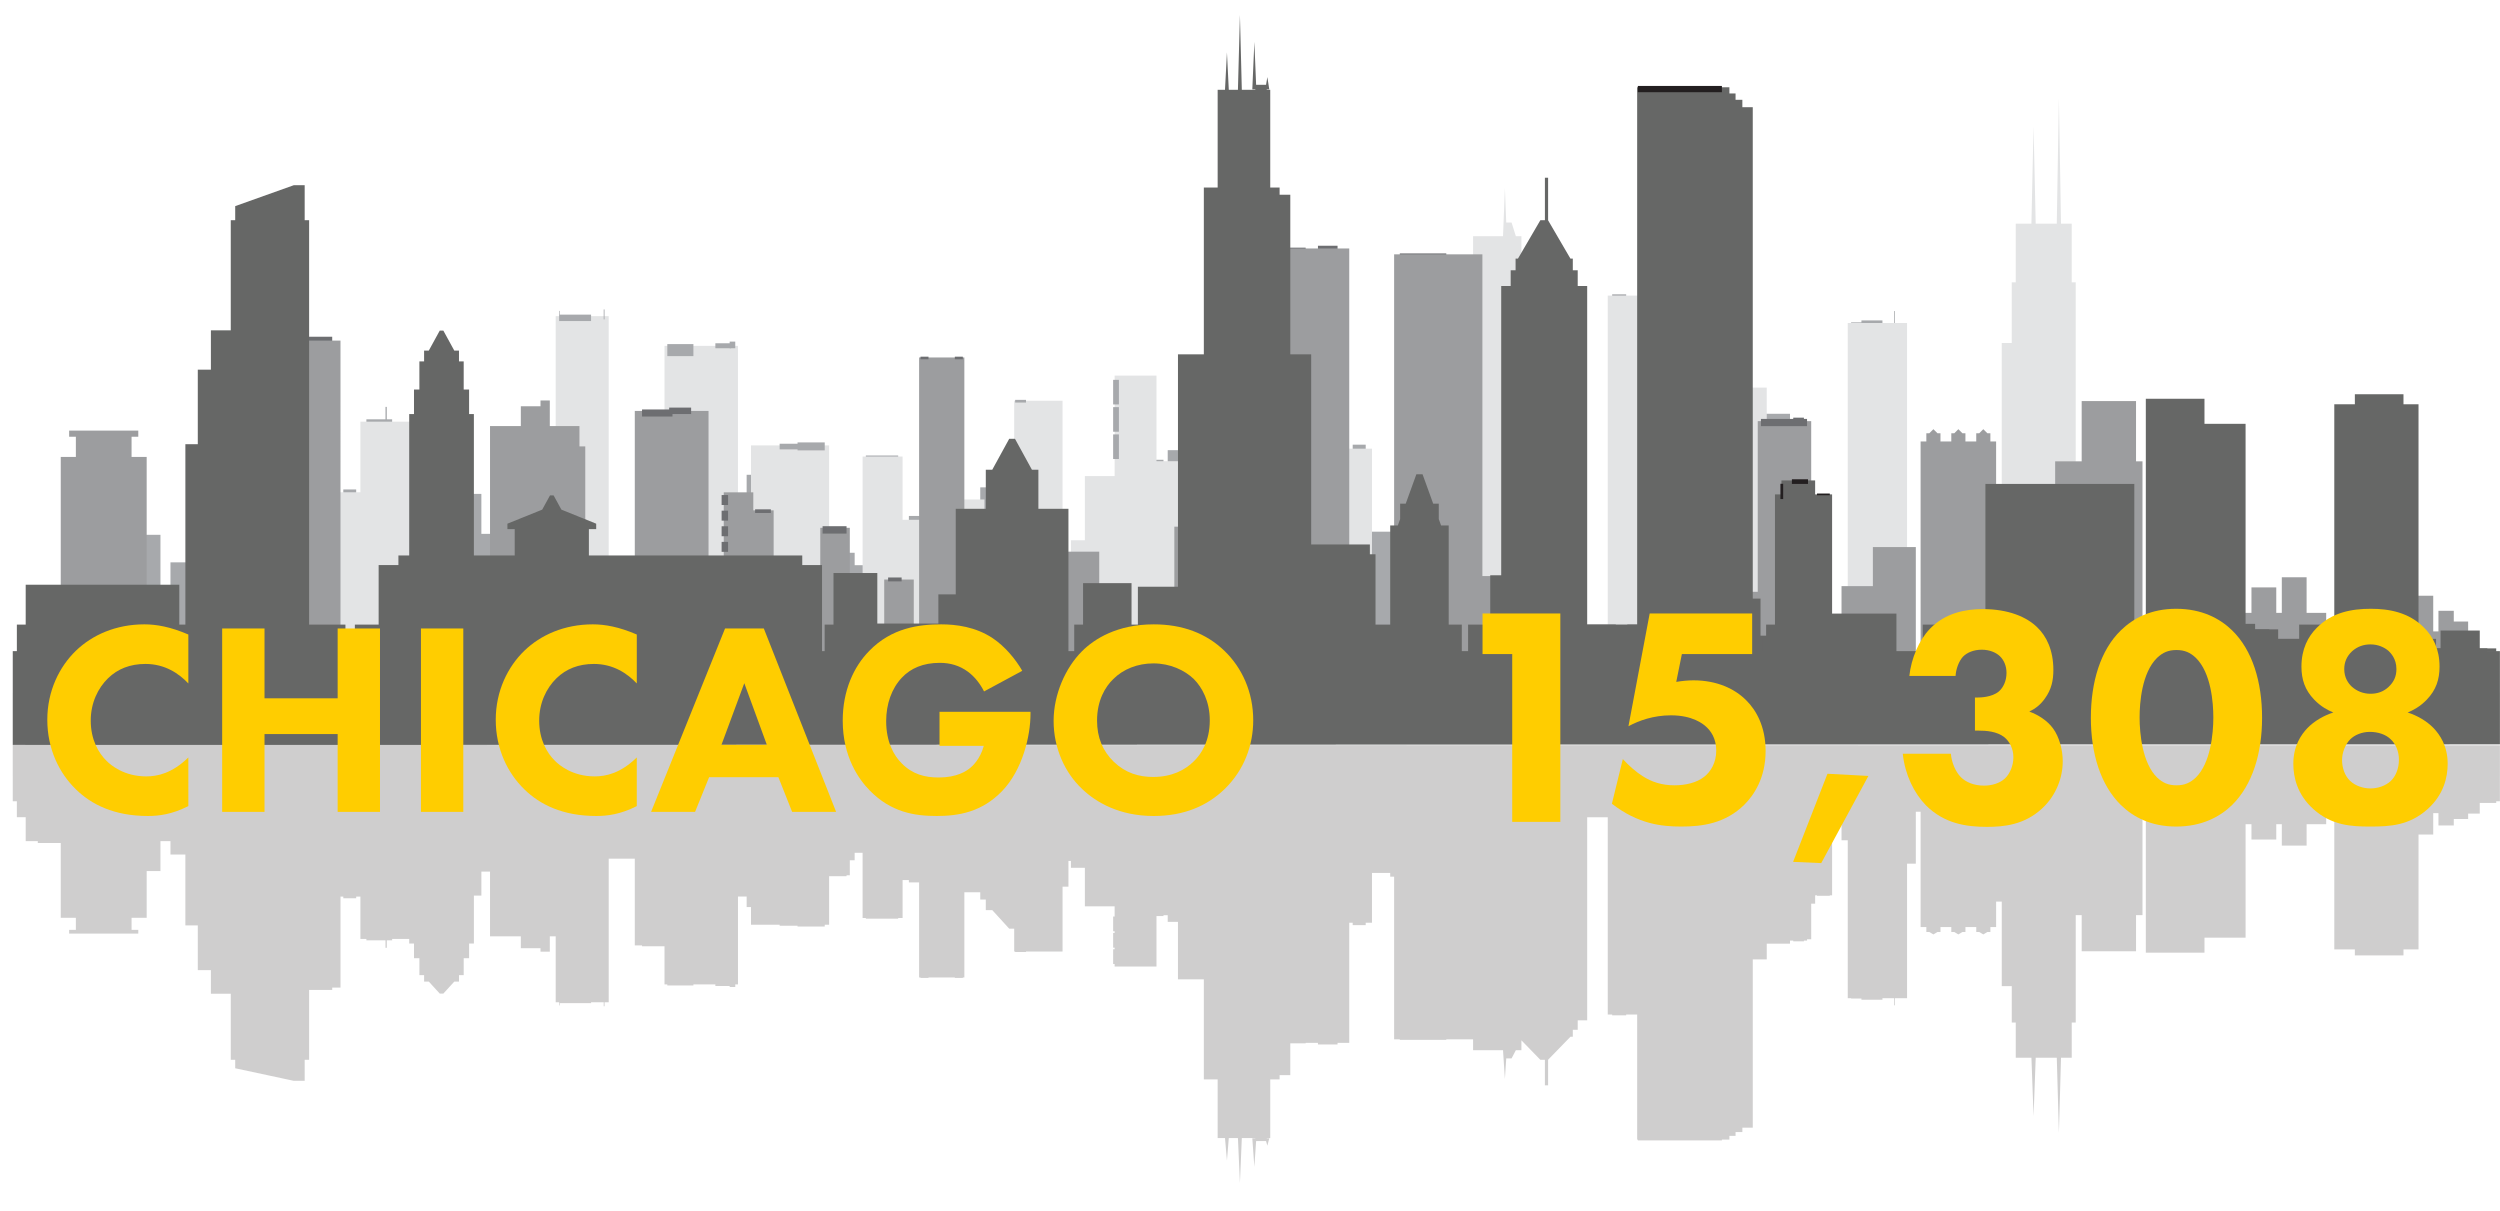 <?xml version="1.0" encoding="utf-8"?>
<!-- Generator: Adobe Illustrator 18.1.1, SVG Export Plug-In . SVG Version: 6.00 Build 0)  -->
<svg version="1.1" id="Layer_1" xmlns="http://www.w3.org/2000/svg" xmlns:xlink="http://www.w3.org/1999/xlink" x="0px" y="0px"
	 viewBox="0 0 2000.364 969.074" enable-background="new 0 0 2000.364 969.074" xml:space="preserve">
<g>
	<polygon fill-rule="evenodd" clip-rule="evenodd" fill="#A7A9AC" points="673.701,442.292 683.849,442.292 683.849,461.794 
		673.701,461.794 673.701,442.292 	"/>
	<polygon fill-rule="evenodd" clip-rule="evenodd" fill="#A7A9AC" points="681.859,452.242 691.213,452.242 691.213,461.993 
		681.859,461.993 681.859,452.242 	"/>
	<polygon fill-rule="evenodd" clip-rule="evenodd" fill="#A7A9AC" points="692.805,364.479 718.677,364.479 718.677,370.847 
		692.805,370.847 692.805,364.479 	"/>
	<polygon fill-rule="evenodd" clip-rule="evenodd" fill="#A7A9AC" points="727.235,412.838 744.548,412.838 744.548,421.395 
		727.235,421.395 727.235,412.838 	"/>
	<polygon fill-rule="evenodd" clip-rule="evenodd" fill="#A7A9AC" points="784.346,389.951 794.729,389.951 794.729,411.642 
		784.346,411.642 784.346,389.951 	"/>
	<polygon fill-rule="evenodd" clip-rule="evenodd" fill="#A7A9AC" points="597.425,379.9 604.456,379.9 604.456,418.7 
		597.425,418.7 597.425,379.9 	"/>
	<polygon fill-rule="evenodd" clip-rule="evenodd" fill="#A7A9AC" points="284.995,391.638 274.694,391.638 274.694,395.9 
		284.995,395.9 284.995,391.638 	"/>
	<polygon fill-rule="evenodd" clip-rule="evenodd" fill="#A7A9AC" points="293.166,335.51 313.768,335.51 313.768,344.036 
		293.166,344.036 293.166,335.51 	"/>
	<polygon fill-rule="evenodd" clip-rule="evenodd" fill="#A7A9AC" points="309.505,325.564 308.441,325.564 308.441,340.128 
		309.505,340.128 309.505,325.564 	"/>
	<polygon fill-rule="evenodd" clip-rule="evenodd" fill="#A7A9AC" points="370.25,395.189 385.171,395.189 385.171,449.186 
		370.25,449.186 370.25,395.189 	"/>
	<polygon fill-rule="evenodd" clip-rule="evenodd" fill="#A7A9AC" points="381.618,427.161 397.605,427.161 397.605,455.934 
		381.618,455.934 381.618,427.161 	"/>
	<polygon fill-rule="evenodd" clip-rule="evenodd" fill="#6D6E71" points="265.813,269.436 241.301,269.436 241.301,277.962 
		265.813,277.962 265.813,269.436 	"/>
	<polygon fill-rule="evenodd" clip-rule="evenodd" fill="#A7A9AC" points="98.345,427.925 128.39,427.925 128.39,496.695 
		98.345,496.695 98.345,427.925 	"/>
	<polygon fill-rule="evenodd" clip-rule="evenodd" fill="#A7A9AC" points="136.403,449.959 165.779,449.959 165.779,524.74 
		136.403,524.74 136.403,449.959 	"/>
	<polygon fill-rule="evenodd" clip-rule="evenodd" fill="#A7A9AC" points="1289.965,235.499 1301.172,235.499 1301.172,240.26 
		1289.965,240.26 1289.965,235.499 	"/>
	<polygon fill-rule="evenodd" clip-rule="evenodd" fill="#A7A9AC" points="1481.154,257.951 1493.718,257.951 1493.718,263.393 
		1481.154,263.393 1481.154,257.951 	"/>
	<polygon fill-rule="evenodd" clip-rule="evenodd" fill="#A7A9AC" points="1489.422,256.377 1506.23,256.377 1506.23,262.015 
		1489.422,262.015 1489.422,256.377 	"/>
	<polygon fill-rule="evenodd" clip-rule="evenodd" fill="#A7A9AC" points="1516.274,248.896 1515.657,248.896 1515.657,263.246 
		1516.274,263.246 1516.274,248.896 	"/>
	<polygon fill-rule="evenodd" clip-rule="evenodd" fill="#A7A9AC" points="1411.198,331.086 1432.253,331.086 1432.253,341.97 
		1411.198,341.97 1411.198,331.086 	"/>
	<polygon fill-rule="evenodd" clip-rule="evenodd" fill="#A7A9AC" points="1087.807,425.426 1126.458,425.426 1126.458,508.923 
		1087.807,508.923 1087.807,425.426 	"/>
	<polygon fill-rule="evenodd" clip-rule="evenodd" fill="#A7A9AC" points="1092.764,355.803 1082.356,355.803 1082.356,363.98 
		1092.764,363.98 1092.764,355.803 	"/>
	<polygon fill-rule="evenodd" clip-rule="evenodd" fill="#6D6E71" points="1028.419,198.164 1044.716,198.164 1044.716,203.699 
		1028.419,203.699 1028.419,198.164 	"/>
	<polygon fill-rule="evenodd" clip-rule="evenodd" fill="#6D6E71" points="1070.234,196.626 1054.555,196.626 1054.555,208.003 
		1070.234,208.003 1070.234,196.626 	"/>
	<polygon fill-rule="evenodd" clip-rule="evenodd" fill="#6D6E71" points="1120.047,202.777 1157.249,202.777 1157.249,207.387 
		1120.047,207.387 1120.047,202.777 	"/>
	<polygon fill-rule="evenodd" clip-rule="evenodd" fill="#A7A9AC" points="934.335,360.201 958.931,360.201 958.931,374.652 
		934.335,374.652 934.335,360.201 	"/>
	<polygon fill-rule="evenodd" clip-rule="evenodd" fill="#A7A9AC" points="922.65,367.888 930.951,367.888 930.951,371.885 
		922.65,371.885 922.65,367.888 	"/>
	<path fill-rule="evenodd" clip-rule="evenodd" fill="#E3E4E5" d="M1217.352,525.148h16.324v2.359h-52.144v-0.425h-2.852V189.018
		h23.952l1.505-38.35l1.073,27.409h4.275l3.425,10.941h4.443V525.148L1217.352,525.148z M1645.721,178.943l1.69-100.284
		l1.69,100.284h8.577v46.94h3.202v301.198h-3.202h-8.536h-36.255h-3.198h-8.001V274.426h8.001v-48.543h3.198v-46.94h12.54
		l1.714-77.88l1.714,77.88H1645.721L1645.721,178.943z M1478.466,258.421h47.455v268.661h-47.455V258.421L1478.466,258.421z
		 M1374.98,310.162h38.672v216.92h-38.672V310.162L1374.98,310.162z M1286.431,236.55h38.675v290.532h-38.675V236.55
		L1286.431,236.55z M1064.301,359.011h33.488v168.07h-33.488V359.011L1064.301,359.011z M856.892,432.267h11.164V380.92h23.811
		v-11.906v-68.461h33.487v68.461h19.348v158.067h-19.348h-4.465h-11.162h-17.86h-23.811h-11.164V432.267L856.892,432.267z
		 M811.5,320.645h38.696v206.437H811.5V320.645L811.5,320.645z M763.13,399.634h24.559v16.263v111.185H763.13h-40.927h-31.997
		V415.896v-50.603h31.997v50.603h40.927V399.634L763.13,399.634z M600.906,356.363h62.509v170.718h-62.509V356.363L600.906,356.363z
		 M531.701,276.742h58.788v250.34h-58.788V276.742L531.701,276.742z M444.635,252.927h42.417v274.154h-42.417V252.927
		L444.635,252.927z M288.365,337.39h58.044v189.691h-29.022h-29.022h-29.02V393.878h29.02V337.39L288.365,337.39z"/>
	<path fill-rule="evenodd" clip-rule="evenodd" fill="#9C9D9F" d="M1919.522,527.078h27.414h4.179h12.269h2.869h8.618v-29.735
		h-11.487v-8.632h-12.269v8.632v7.847h-4.179v-28.508h-27.414v28.508V527.078L1919.522,527.078z M55.33,349.476h5.375V365.6H48.609
		v161.478h12.096h44.568h12.092V365.6h-12.092v-16.124h5.375v-4.926H55.33V349.476L55.33,349.476z M213.443,527.078h59.002V272.515
		h-59.002V527.078L213.443,527.078z M439.924,325.084v-4.652h-7.444v4.652h-15.736v15.817h-24.656v186.177h4.652h66.91h4.654
		V357.184h-4.654v-16.283h-23.726V325.084L439.924,325.084z M507.926,527.078h59.004V328.807h-59.004V527.078L507.926,527.078z
		 M602.751,527.078h16.282v-118.72h-16.282v-14.422h-23.647v14.422v118.72H602.751L602.751,527.078z M656.331,527.078h23.645
		V422.315h-23.645V527.078L656.331,527.078z M707.505,527.078h23.647v-63.359h-23.647V527.078L707.505,527.078z M735.417,527.078
		h36.207V286.006h-36.207V527.078L735.417,527.078z M843.349,527.078h36.205v-85.689h-36.205V527.078L843.349,527.078z
		 M939.648,527.078h31.089V421.385h-31.089V527.078L939.648,527.078z M1008.965,527.078h70.635V198.834h-70.635V527.078
		L1008.965,527.078z M1186.133,527.078h15.817v-66.151h-15.817V203.501h-70.631v323.577h15.817H1186.133L1186.133,527.078z
		 M1449.222,473.523V336.983h-42.772v136.541h-12.749v53.555h59.449v-53.555H1449.222L1449.222,473.523z M1532.935,469v-31.257
		h-34.359V469h-25.09v58.078h59.449v-31.254V469L1532.935,469z M1536.771,527.078h60.409V353.223h-4.59v-6.561h-2.396l-3.256-3.255
		l-3.253,3.255h-2.396v6.561h-8.662v-6.561h-2.396l-3.253-3.255l-3.257,3.255h-2.393v6.561h-8.666v-6.561h-2.393l-3.257-3.255
		l-3.257,3.255h-2.393v6.561h-4.59V527.078L1536.771,527.078z M1709.136,369.155v-48.228h-43.488v48.228h-21.227v157.923h69.884
		V369.155H1709.136L1709.136,369.155z M1845.62,490.405v-28.509h-19.845v28.509h-4.436v-20.4h-19.845v20.4h-8.094v26.334h67.886
		v-26.334H1845.62L1845.62,490.405z"/>
	<polygon fill-rule="evenodd" clip-rule="evenodd" fill="#666766" points="188.197,164.931 235.038,148.204 243.785,148.204 
		243.785,176.214 247.338,176.214 247.338,264.298 247.338,295.807 247.338,342.63 247.338,355.432 247.338,430.716 
		247.338,462.221 247.338,521.847 148.326,521.847 148.326,355.432 158.264,355.432 158.264,295.807 168.748,295.807 
		168.748,264.298 184.644,264.298 184.644,176.214 188.197,176.214 188.197,164.931 	"/>
	<polygon fill-rule="evenodd" clip-rule="evenodd" fill="#666766" points="406.003,419.021 433.839,407.779 440.088,396.375 
		442.954,396.375 449.202,407.777 477.037,419.022 477.037,423.409 471.194,423.409 471.194,444.45 641.924,444.45 641.924,452.12 
		657.748,452.12 657.748,521.847 302.968,521.847 302.968,452.12 318.79,452.12 318.79,444.45 327.42,444.45 327.42,331.294 
		331.256,331.294 331.256,311.694 335.572,311.694 335.572,289.16 339.338,289.16 339.338,280.53 343.093,280.53 351.866,264.521 
		354.732,264.521 363.502,280.53 367.258,280.53 367.258,289.16 371.023,289.16 371.023,311.694 375.339,311.694 375.339,331.294 
		379.175,331.294 379.175,444.45 411.848,444.45 411.848,423.409 406.003,423.409 406.003,419.021 	"/>
	<polygon fill-rule="evenodd" clip-rule="evenodd" fill="#666766" points="666.915,458.503 701.982,458.503 701.982,521.847 
		666.915,521.847 666.915,458.503 	"/>
	<polygon fill-rule="evenodd" clip-rule="evenodd" fill="#666766" points="750.835,475.582 794.8,475.582 794.8,498.93 
		794.8,521.847 750.835,521.847 690.51,521.847 690.51,498.93 750.835,498.93 750.835,475.582 	"/>
	<polygon fill-rule="evenodd" clip-rule="evenodd" fill="#666766" points="793.951,375.86 807.509,351.118 812.135,351.118 
		825.691,375.86 830.863,375.86 830.863,407.12 854.909,407.12 854.909,521.847 764.736,521.847 764.736,407.12 788.782,407.12 
		788.782,375.86 793.951,375.86 	"/>
	<polygon fill-rule="evenodd" clip-rule="evenodd" fill="#666766" points="866.615,466.602 905.394,466.602 905.394,521.847 
		866.615,521.847 866.615,466.602 	"/>
	<polygon fill-rule="evenodd" clip-rule="evenodd" fill="#666766" points="1120.315,403.003 1124.788,403.003 1133.297,379.492 
		1138.254,379.492 1146.766,403.003 1151.232,403.003 1151.232,415.348 1153.073,420.438 1159.175,420.438 1159.175,521.847 
		1112.372,521.847 1112.372,420.438 1118.477,420.438 1120.315,415.353 1120.315,403.003 	"/>
	<polygon fill-rule="evenodd" clip-rule="evenodd" fill="#666766" points="1309.964,69.842 1383.77,69.842 1383.77,74.782 
		1388.699,74.782 1388.699,79.849 1394.137,79.849 1394.137,85.76 1402.467,85.76 1402.467,478.983 1408.668,478.983 
		1408.668,499.698 1408.668,508.642 1444.152,508.642 1444.152,521.847 1408.668,521.847 1402.467,521.847 1380.702,521.847 
		1309.964,521.847 1236.193,521.847 1192.41,521.847 1192.41,499.698 1192.41,460.293 1201.186,460.293 1201.186,228.823 
		1208.765,228.823 1208.765,216.245 1212.687,216.245 1212.687,206.943 1214.583,206.943 1232.521,176.189 1234.551,176.189 
		1236.152,176.189 1236.152,142.187 1238.709,142.187 1238.709,176.293 1256.586,206.943 1258.475,206.943 1258.475,216.245 
		1262.4,216.245 1262.4,228.823 1269.979,228.823 1269.979,499.698 1309.964,499.698 1309.964,91.192 1309.964,86.125 
		1309.964,85.76 1309.964,81.187 1309.964,79.849 1309.964,74.782 1309.964,69.842 	"/>
	<polygon fill-rule="evenodd" clip-rule="evenodd" fill="#666766" points="1465.944,490.96 1517.423,490.96 1517.423,521.847 
		1465.944,521.847 1442.17,521.847 1420.22,521.847 1420.22,395.588 1425.411,395.588 1425.411,384.415 1452.375,384.415 
		1452.375,395.588 1465.944,395.588 1465.944,490.96 	"/>
	<polygon fill-rule="evenodd" clip-rule="evenodd" fill="#666766" points="1588.62,387.208 1707.768,387.208 1707.768,521.847 
		1588.62,521.847 1588.62,387.208 	"/>
	<polygon fill-rule="evenodd" clip-rule="evenodd" fill="#666766" points="1796.791,499.153 1804.411,499.153 1804.411,503.565 
		1822.865,503.565 1822.865,511.185 1867.775,511.185 1867.775,323.476 1884.23,323.476 1884.23,315.454 1923.135,315.454 
		1923.135,323.476 1935.168,323.476 1935.168,511.185 1949.205,511.185 1949.205,518.806 1997.335,518.806 1997.335,521.61 
		1949.205,521.61 1935.168,521.61 1867.775,521.61 1839.7,521.61 1796.791,521.61 1791.57,521.61 1763.902,521.61 1716.969,521.61 
		1716.969,319.064 1763.902,319.064 1763.902,339.118 1796.791,339.118 1796.791,499.153 	"/>
	<polygon fill-rule="evenodd" clip-rule="evenodd" fill="#666766" points="20.561,467.864 143.473,467.864 143.473,521.847 
		20.561,521.847 20.561,467.864 	"/>
	<polygon fill-rule="evenodd" clip-rule="evenodd" fill="#666766" points="1049.131,435.657 1096.099,435.657 1096.099,443.502 
		1100.62,443.502 1100.62,521.847 1049.131,521.847 1000.765,521.847 954.307,521.847 942.542,521.847 910.471,521.847 
		910.471,469.48 942.542,469.48 942.542,283.504 963.244,283.504 963.244,155.79 963.244,150.074 974.299,150.074 974.299,71.841 
		980.174,71.841 981.736,41.893 983.21,71.841 990.522,71.841 992.123,11.99 993.635,71.841 1004.454,71.841 1004.454,71.489 
		1002.03,71.489 1003.672,33.464 1005.076,67.843 1013.027,67.843 1014.059,61.68 1015.612,71.489 1013.579,71.489 1013.579,71.841 
		1016.38,71.841 1016.38,150.074 1023.87,150.074 1023.87,155.79 1032.427,155.79 1032.427,283.504 1049.131,283.504 
		1049.131,435.657 	"/>
	<path fill-rule="evenodd" clip-rule="evenodd" fill="#666766" d="M136.398,499.763v21.23h4.854v-21.23h135.147v21.23h7.54v-21.23
		h366.734v21.23h9.167v-21.23h20.582v21.23h3.015v-21.23h104.288v21.23h4.223v-21.23h62.073v21.23h5.519v-21.23h79.925v21.23h8.021
		v-21.23h222.165v21.23h5.029v-21.23h27.524v21.23h4.827v-17.26v-3.97h85.855v3.97h9.191v-3.97h79.808v3.97v7.233h28.689v10.027
		h2.571v-21.23h97.202v21.23h28.11v-21.23h162.236v21.23h9.201v-21.23h87.446v3.836h18.449v7.621h23.863v-11.457h95.656v11.457
		h6.822v7.621h10.664v-14.305h31.37v14.305h6.095v2.153h10.024v33.362h0.01v41.243c-662.524,0-1326.867,0.483-1990.102,0.483
		v-41.726h0.008v-33.362h3.286v-21.23H136.398L136.398,499.763z"/>
	<polygon fill-rule="evenodd" clip-rule="evenodd" fill="#A7A9AC" points="890.673,303.933 895.286,303.933 895.286,323.611 
		890.673,323.611 890.673,303.933 	"/>
	<polygon fill-rule="evenodd" clip-rule="evenodd" fill="#A7A9AC" points="890.673,325.764 895.286,325.764 895.286,345.441 
		890.673,345.441 890.673,325.764 	"/>
	<polygon fill-rule="evenodd" clip-rule="evenodd" fill="#A7A9AC" points="890.673,347.594 895.286,347.594 895.286,367.273 
		890.673,367.273 890.673,347.594 	"/>
	<polygon fill-rule="evenodd" clip-rule="evenodd" fill="#231F20" points="1377.768,68.766 1310.503,68.766 1310.503,73.784 
		1377.768,73.784 1377.768,68.766 	"/>
	<polygon fill-rule="evenodd" clip-rule="evenodd" fill="#6D6E71" points="1408.994,335.195 1445.9,335.195 1445.9,340.98 
		1408.994,340.98 1408.994,335.195 	"/>
	<polygon fill-rule="evenodd" clip-rule="evenodd" fill="#6D6E71" points="1443.391,334.189 1434.855,334.189 1434.855,336.703 
		1443.391,336.703 1443.391,334.189 	"/>
	<polygon fill-rule="evenodd" clip-rule="evenodd" fill="#231F20" points="1424.595,387.097 1426.802,387.097 1426.802,399.317 
		1424.595,399.317 1424.595,387.097 	"/>
	<polygon fill-rule="evenodd" clip-rule="evenodd" fill="#231F20" points="1433.772,383.489 1446.668,383.489 1446.668,387.214 
		1433.772,387.214 1433.772,383.489 	"/>
	<polygon fill-rule="evenodd" clip-rule="evenodd" fill="#231F20" points="1453.874,394.894 1464.096,394.894 1464.096,396.291 
		1453.874,396.291 1453.874,394.894 	"/>
	<polygon fill-rule="evenodd" clip-rule="evenodd" fill="#A7A9AC" points="447.907,248.758 447.41,248.758 447.41,256.895 
		447.907,256.895 447.907,248.758 	"/>
	<polygon fill-rule="evenodd" clip-rule="evenodd" fill="#A7A9AC" points="483.713,247.597 483.05,247.597 483.05,255.567 
		483.713,255.567 483.713,247.597 	"/>
	<polygon fill-rule="evenodd" clip-rule="evenodd" fill="#A7A9AC" points="447.577,251.748 472.937,251.748 472.937,256.895 
		447.577,256.895 447.577,251.748 	"/>
	<polygon fill-rule="evenodd" clip-rule="evenodd" fill="#A7A9AC" points="533.941,275.328 554.828,275.328 554.828,284.959 
		533.941,284.959 533.941,275.328 	"/>
	<polygon fill-rule="evenodd" clip-rule="evenodd" fill="#A7A9AC" points="588.312,273.334 583.836,273.334 583.836,278.648 
		588.312,278.648 588.312,273.334 	"/>
	<polygon fill-rule="evenodd" clip-rule="evenodd" fill="#A7A9AC" points="572.399,274.663 584.997,274.663 584.997,278.648 
		572.399,278.648 572.399,274.663 	"/>
	<polygon fill-rule="evenodd" clip-rule="evenodd" fill="#6D6E71" points="513.717,327.633 538.086,327.633 538.086,333.279 
		513.717,333.279 513.717,327.633 	"/>
	<polygon fill-rule="evenodd" clip-rule="evenodd" fill="#6D6E71" points="535.432,326.138 553.005,326.138 553.005,331.285 
		535.432,331.285 535.432,326.138 	"/>
	<polygon fill-rule="evenodd" clip-rule="evenodd" fill="#6D6E71" points="604.192,407.538 616.794,407.538 616.794,410.461 
		604.192,410.461 604.192,407.538 	"/>
	<polygon fill-rule="evenodd" clip-rule="evenodd" fill="#6D6E71" points="577.398,396.111 582.571,396.111 582.571,404.083 
		577.398,404.083 577.398,396.111 	"/>
	<polygon fill-rule="evenodd" clip-rule="evenodd" fill="#6D6E71" points="577.397,408.601 582.57,408.601 582.57,416.575 
		577.397,416.575 577.397,408.601 	"/>
	<polygon fill-rule="evenodd" clip-rule="evenodd" fill="#6D6E71" points="577.397,421.091 582.57,421.091 582.57,429.063 
		577.397,429.063 577.397,421.091 	"/>
	<polygon fill-rule="evenodd" clip-rule="evenodd" fill="#6D6E71" points="577.398,433.582 582.571,433.582 582.571,441.553 
		577.398,441.553 577.398,433.582 	"/>
	<polygon fill-rule="evenodd" clip-rule="evenodd" fill="#A7A9AC" points="659.903,353.991 638.149,353.991 638.149,360.369 
		659.903,360.369 659.903,353.991 	"/>
	<polygon fill-rule="evenodd" clip-rule="evenodd" fill="#A7A9AC" points="623.823,355.054 645.709,355.054 645.709,359.57 
		623.823,359.57 623.823,355.054 	"/>
	<polygon fill-rule="evenodd" clip-rule="evenodd" fill="#6D6E71" points="710.619,462.072 721.433,462.072 721.433,465.19 
		710.619,465.19 710.619,462.072 	"/>
	<polygon fill-rule="evenodd" clip-rule="evenodd" fill="#6D6E71" points="658.189,421.04 677.359,421.04 677.359,426.948 
		658.189,426.948 658.189,421.04 	"/>
	<polygon fill-rule="evenodd" clip-rule="evenodd" fill="#6D6E71" points="736.527,285.391 742.933,285.391 742.933,287.47 
		736.527,287.47 736.527,285.391 	"/>
	<polygon fill-rule="evenodd" clip-rule="evenodd" fill="#6D6E71" points="763.995,285.391 770.402,285.391 770.402,287.47 
		763.995,287.47 763.995,285.391 	"/>
	<polygon fill-rule="evenodd" clip-rule="evenodd" fill="#A7A9AC" points="812.266,319.949 820.952,319.949 820.952,322.095 
		812.266,322.095 812.266,319.949 	"/>
	<path fill-rule="evenodd" clip-rule="evenodd" fill="#CFCECE" d="M679.976,688.357h3.874v-5.972h6.356v21.809v30.359h2.6v0.49
		h25.871v-0.49h3.526v-30.359h5.032v1.834h8.183v76.099h1.109v0.367h6.407v-0.367h21.062v0.367h6.407v-0.367h1.222v-68.177h12.721
		v5.811h4.436v8.454h5.169l13.558,14.843h3.991v18.285h0.766v0.418h8.687v-0.418h29.243v-51.887h4.714v-20.558h1.983v5.471h11.164
		v30.808h23.811v7.144v1.046h-1.193v11.806h1.193v1.292h-1.193v11.806h1.193v1.292h-1.193v11.806h1.193v2.026h33.487v-40.4h5.598
		v-0.675h3.383v5.289h8.207v46.018h20.702v76.627v3.428h11.055v46.943h5.876l1.562,17.967l1.474-17.967h7.312l1.601,35.909
		l1.512-35.909h10.819v0.209h-2.424l1.642,22.814l1.404-20.627h7.951l1.032,3.699l1.553-5.886h-2.033v-0.209h2.801v-46.943h7.49
		v-3.428h8.556v-25.422h12.29v-0.404h9.838v1.327h15.68v-1.327h9.365v-96.105h2.756v1.923h10.408v-1.923h5.025v-39.851h14.583v2.996
		h3.13v130.159h4.545v0.436h37.201v-0.436h21.432v8.69h23.952l1.505,23.013l1.073-16.448h4.275l3.425-6.565h4.443v-7.905
		l15.169,15.604h2.03h1.601v20.4h2.557v-20.462l17.877-18.392h1.889v-5.581h3.925v-7.549h7.579V653.912h16.452v157.889h3.534v0.631
		h11.206v-0.631h8.793v87.213v3.041v0.219v2.746v0.802v3.041v2.962h0.538v0.648h67.265v-0.648h6.003v-2.962h4.929v-3.041h5.437
		v-3.548h8.33v-134.64h11.186v-12.557h18.601v-2.465h2.602v0.607h8.536v-0.607h2.51v-1.073h3.322v-28.456h3.154v-6.705h1.498v0.415
		h10.222v-0.415h1.847v-57.224h7.542v13.177h4.981v126.347h2.688v0.281h8.269v0.943h16.808v-1.224h9.427v5.715h0.617v-5.715h9.647
		V691.086h7.014v-18.755v-16.095v-6.722h3.836v92.283h4.59v3.935h2.393l3.257,1.954l3.257-1.954h2.393v-3.935h8.666v3.935h2.393
		l3.257,1.954l3.253-1.954h2.396v-3.935h8.662v3.935h2.396l3.253,1.954l3.256-1.954h2.396v-3.935h4.59v-20.39h4.508v67.67h8.001
		v29.124h3.198v28.165h12.54l1.714,46.728l1.714-46.728h16.866l1.69,60.169l1.69-60.169h8.577v-28.165h3.202V732.24h4.768v28.936
		h43.488V732.24h5.17v-78.365h2.664v108.419h46.933v-12.032h32.889V659.49h4.703v12.238h19.845V659.49h4.436v17.106h19.845V659.49
		h15.666v-5.615h6.489v105.769h16.455v4.813h38.905v-4.813h12.033V667.72h11.768v-17.103h4.179v4.707v5.18h12.269v-5.18h11.487
		v-4.316h9.294v-8.56h13.17v-1.313h2.948v-20.02h0.01v-24.744c-662.524,0-1326.867-0.291-1990.102-0.291v25.035h0.008v20.02h3.286
		v12.739h7.075v19.135h9.681v1.532h18.367v59.83h12.096v9.674H55.33V747h55.318v-2.955h-5.375v-9.674h12.092v-37.396h11.025V673.01
		h8.013v10.747h11.923v56.714h9.938v35.779h10.485v18.902h15.896v52.85h3.553v6.77l46.841,10.037h8.747v-16.808h3.553v-52.85v-3.082
		h18.475v-1.848h6.632v-72.818h2.249v1.344h10.301v-1.344h3.37v33.893h4.801v1.128h15.275v5.968h1.064v-5.968h4.263v-1.128h13.652
		v3.658h3.836v11.762h4.316v13.52h3.766v5.18h3.755l8.773,9.602h2.866l8.771-9.602h3.755v-5.18h3.766v-13.52h4.316v-11.762h3.836
		v-38.336h5.996v-19.184h6.916v51.757h24.656v9.489h15.736v2.79h7.444v-2.79v-9.489h4.712v52.781h2.775v2.503h0.497v-1.793h25.03
		v-0.709h10.113v3.202h0.663v-3.202h3.339V687.061h20.873v69.387h5.792v0.703h17.983v30.534h2.24v0.85h20.887v-0.85h17.571v1.248
		h11.438v0.799h4.475v-2.047h2.177v-70.316h6.937v8.423h3.481v14.12h22.916v0.788h14.326v0.638h21.754v-1.426h3.512v-38.806h13.944
		v-0.765h2.617V688.357L679.976,688.357z"/>
</g>
<g>
	<path fill="#FFCD00" d="M150.709,644.993c-12.98,6.6-23.54,7.92-32.34,7.92c-27.061,0-45.32-9.24-57.641-21.34
		c-13.2-12.76-22.88-32.12-22.88-55.66c0-23.101,9.68-42.46,22.88-55.221c12.98-12.54,31.9-21.12,54.78-21.12
		c9.68,0,20.9,1.98,35.2,8.14v39.16c-7.48-7.92-18.7-15.62-34.32-15.62c-12.32,0-22.22,3.96-29.92,11.44
		c-8.14,7.92-13.86,19.8-13.86,33.88c0,15.18,6.16,25.96,12.76,32.34c3.08,3.08,13.64,12.32,31.68,12.32
		c8.8,0,20.68-2.42,33.66-15.18V644.993z"/>
	<path fill="#FFCD00" d="M211.648,558.752h58.52v-55.88h33.88v146.741h-33.88v-62.26h-58.52v62.26h-33.88V502.872h33.88V558.752z"/>
	<path fill="#FFCD00" d="M370.705,502.872v146.741h-33.88V502.872H370.705z"/>
	<path fill="#FFCD00" d="M509.525,644.993c-12.98,6.6-23.54,7.92-32.34,7.92c-27.06,0-45.32-9.24-57.64-21.34
		c-13.2-12.76-22.88-32.12-22.88-55.66c0-23.101,9.68-42.46,22.88-55.221c12.98-12.54,31.9-21.12,54.78-21.12
		c9.68,0,20.9,1.98,35.2,8.14v39.16c-7.48-7.92-18.7-15.62-34.32-15.62c-12.32,0-22.22,3.96-29.92,11.44
		c-8.14,7.92-13.86,19.8-13.86,33.88c0,15.18,6.16,25.96,12.76,32.34c3.08,3.08,13.64,12.32,31.68,12.32
		c8.8,0,20.68-2.42,33.66-15.18V644.993z"/>
	<path fill="#FFCD00" d="M622.825,621.893h-55.44l-11.22,27.72h-35.2l59.18-146.741h31.021l57.86,146.741h-35.2L622.825,621.893z
		 M613.584,595.933l-18.04-49.28l-18.26,49.28H613.584z"/>
	<path fill="#FFCD00" d="M751.744,569.532h72.82v1.54c0,17.82-6.38,44.88-22.66,61.82c-16.28,16.94-34.98,20.02-52.36,20.02
		c-17.6,0-36.52-2.86-53.68-20.46c-8.58-8.8-21.56-26.62-21.56-55.88c0-23.98,8.8-43.12,21.12-55.66
		c18.04-18.7,40.26-21.34,57.64-21.34c12.1,0,27.5,1.98,41.14,11c9.9,6.6,18.48,16.94,23.76,26.18l-30.58,16.5
		c-2.86-5.72-7.26-11.66-12.98-15.84c-6.6-4.84-14.08-7.04-22.44-7.04c-13.42,0-23.32,4.4-30.36,11.88
		c-8.14,8.58-12.54,21.12-12.54,34.76c0,16.72,6.16,27.5,12.32,33.66c8.58,8.8,18.48,11.44,29.7,11.44
		c14.52,0,22.22-5.06,25.52-7.92c1.1-0.88,7.7-6.6,10.56-17.38h-35.42V569.532z"/>
	<path fill="#FFCD00" d="M979.884,520.912c13.86,13.42,22.88,32.78,22.88,55.44c0,19.58-7.04,39.6-22.88,55
		c-13.64,13.2-32.121,21.56-56.761,21.56c-27.5,0-46.2-11-57.2-21.56c-14.08-13.2-22.88-33-22.88-54.56
		c0-21.12,9.46-42.46,22.66-55.66c9.9-9.9,28.16-21.561,57.42-21.561C946.004,499.572,965.144,506.612,979.884,520.912z
		 M890.784,543.352c-6.38,6.16-12.98,16.94-12.98,33.22c0,13.42,4.4,24.2,13.42,33c9.46,9.02,20.02,12.1,31.46,12.1
		c14.96,0,25.52-5.5,32.56-12.541c5.72-5.5,12.76-15.84,12.76-32.78c0-15.18-6.16-26.4-12.76-33c-7.26-7.04-18.92-12.54-32.34-12.54
		C910.143,530.812,898.704,535.432,890.784,543.352z"/>
</g>
<g>
	<path fill="#FFCD00" d="M1209.998,523.363h-23.75v-32.5h62.25v166.75h-38.5V523.363z"/>
	<path fill="#FFCD00" d="M1401.997,523.363h-56.25l-4.5,22.25c4.25-0.75,9.5-1.25,13.75-1.25c18.75,0,33.25,6.75,42.5,16.25
		c7.5,7.5,15.25,20.5,15.25,40.25c0,21.5-9.25,35.25-17,43c-15.25,15-33.5,17.5-50.5,17.5c-15.75,0-34.5-2-55.5-18.25l8.75-35.75
		c4.5,5,10.75,10.5,16,13.75c7,4.5,15.25,7.25,25.25,7.25c8.75,0,17.75-2,23.75-6.75c5.25-4,9.75-11.25,9.75-21
		c0-10-4.5-16-8.5-19.5c-2-1.75-10.25-8.75-27.75-8.75c-14,0-25.75,4.25-34,8.75l17-90.25h82V523.363z"/>
	<path fill="#FFCD00" d="M1462.245,619.113l32.75,1.75l-37.75,69.75l-22.5-1L1462.245,619.113z"/>
	<path fill="#FFCD00" d="M1527.745,540.863c1.5-14,7.75-28.75,16.5-37.75c12.25-12.75,28.5-15.75,42.25-15.75
		c20.5,0,35.25,6.25,43.75,14.75c7,6.75,12.75,17.75,12.75,34c0,8.25-1.5,15.5-6.75,22.75c-3.5,5-7.75,8.25-12.5,10.5
		c7,2.5,14.5,7.25,19,13.5c5,6.75,7.75,17.25,7.75,26.25c0,12.75-5,27.25-16.75,38c-14.25,13-30.5,14.5-44,14.5
		c-16.25,0-34-2.5-48.75-17.25c-9.5-9.75-16.75-24.5-18.5-41.25h38.5c0.5,6.5,3.5,14.25,8,18.75c4,4,10.5,6.75,18.5,6.75
		c6.5,0,12.75-2,16.75-5.75s6.75-10.25,6.75-17c0-7-3.25-12.75-7.25-16c-6-4.75-14.75-5.25-20.5-5.25h-3v-26.5h2.25
		c2.25,0,11.25-0.25,16.75-4.75c3.5-3,6.25-8.25,6.25-15c0-5.75-2.25-10.5-5.5-13.5c-3-2.75-8-5-14.25-5c-6.5,0-11.75,2.25-15,5.5
		c-3.5,3.75-5.75,10.25-6,15.5H1527.745z"/>
	<path fill="#FFCD00" d="M1785.993,644.113c-9.75,9.5-24.25,17.25-44.75,17.25c-20,0-34.25-7.5-44.25-17.25
		c-16.25-16-24-41.25-24-69.75c0-28.75,7.75-54.25,24-70c10-9.75,24.25-17.25,44.25-17.25c20.5,0,35,7.75,44.75,17.25
		c16.25,15.75,24,41.25,24,70C1809.993,602.863,1802.243,628.113,1785.993,644.113z M1725.993,526.363c-12.25,12-14,36-14,47.75
		c0,13,2.25,36.5,14,48c4.5,4.25,9,6.25,15.5,6.25s11-2,15.5-6.25c11.75-11.5,14-35,14-48c0-11.75-1.75-35.75-14-47.75
		c-4.5-4.25-9-6.25-15.5-6.25S1730.493,522.113,1725.993,526.363z"/>
	<path fill="#FFCD00" d="M1850.989,647.363c-12.75-11.5-16-25.25-16-36.25c0-14.25,6.25-23.25,11.25-28.5
		c5.5-5.75,13.5-10.25,20.75-12.5c-4.25-1.75-10-4.75-15.25-10.25c-7.5-7.75-10.25-16.25-10.25-26.5c0-14,5.25-24,12.25-31
		c12.25-12.5,28.25-15.25,43.25-15.25c14.5,0,30.5,2.75,42.75,15.25c7,7,12.25,17,12.25,31c0,10.25-2.75,18.75-10.25,26.5
		c-5.25,5.5-11,8.5-15.25,10.25c7.25,2.25,15.25,6.75,20.75,12.5c5,5.25,11.25,14.25,11.25,28.5c0,11-3.25,24.75-16,36.25
		c-14.75,13.25-30.25,14-46,14C1881.489,661.363,1865.739,660.613,1850.989,647.363z M1880.489,591.613c-4,4-6.5,10.75-6.5,16.5
		c0,6,2,12.5,6.5,16.75c4.25,4,10.5,6,16.25,6s12-2,16.25-6c3.75-3.5,6.5-9.75,6.5-17c0-7-2.75-12.75-6.5-16.25
		c-4-4-10.25-6-16.75-6S1883.989,588.113,1880.489,591.613z M1881.989,521.113c-4.25,4-6.25,8.75-6.25,14.25
		c0,7,3.25,11.5,6.25,14.25c3.75,3.25,8.75,5.5,14.75,5.5c5.25,0,10.25-1.5,14.5-5.5s6.25-8.5,6.25-14.25
		c0-8.25-4.5-12.75-6.25-14.5c-3.5-3-8.5-5.25-14.5-5.25C1891.489,515.613,1886.489,517.113,1881.989,521.113z"/>
</g>
</svg>

